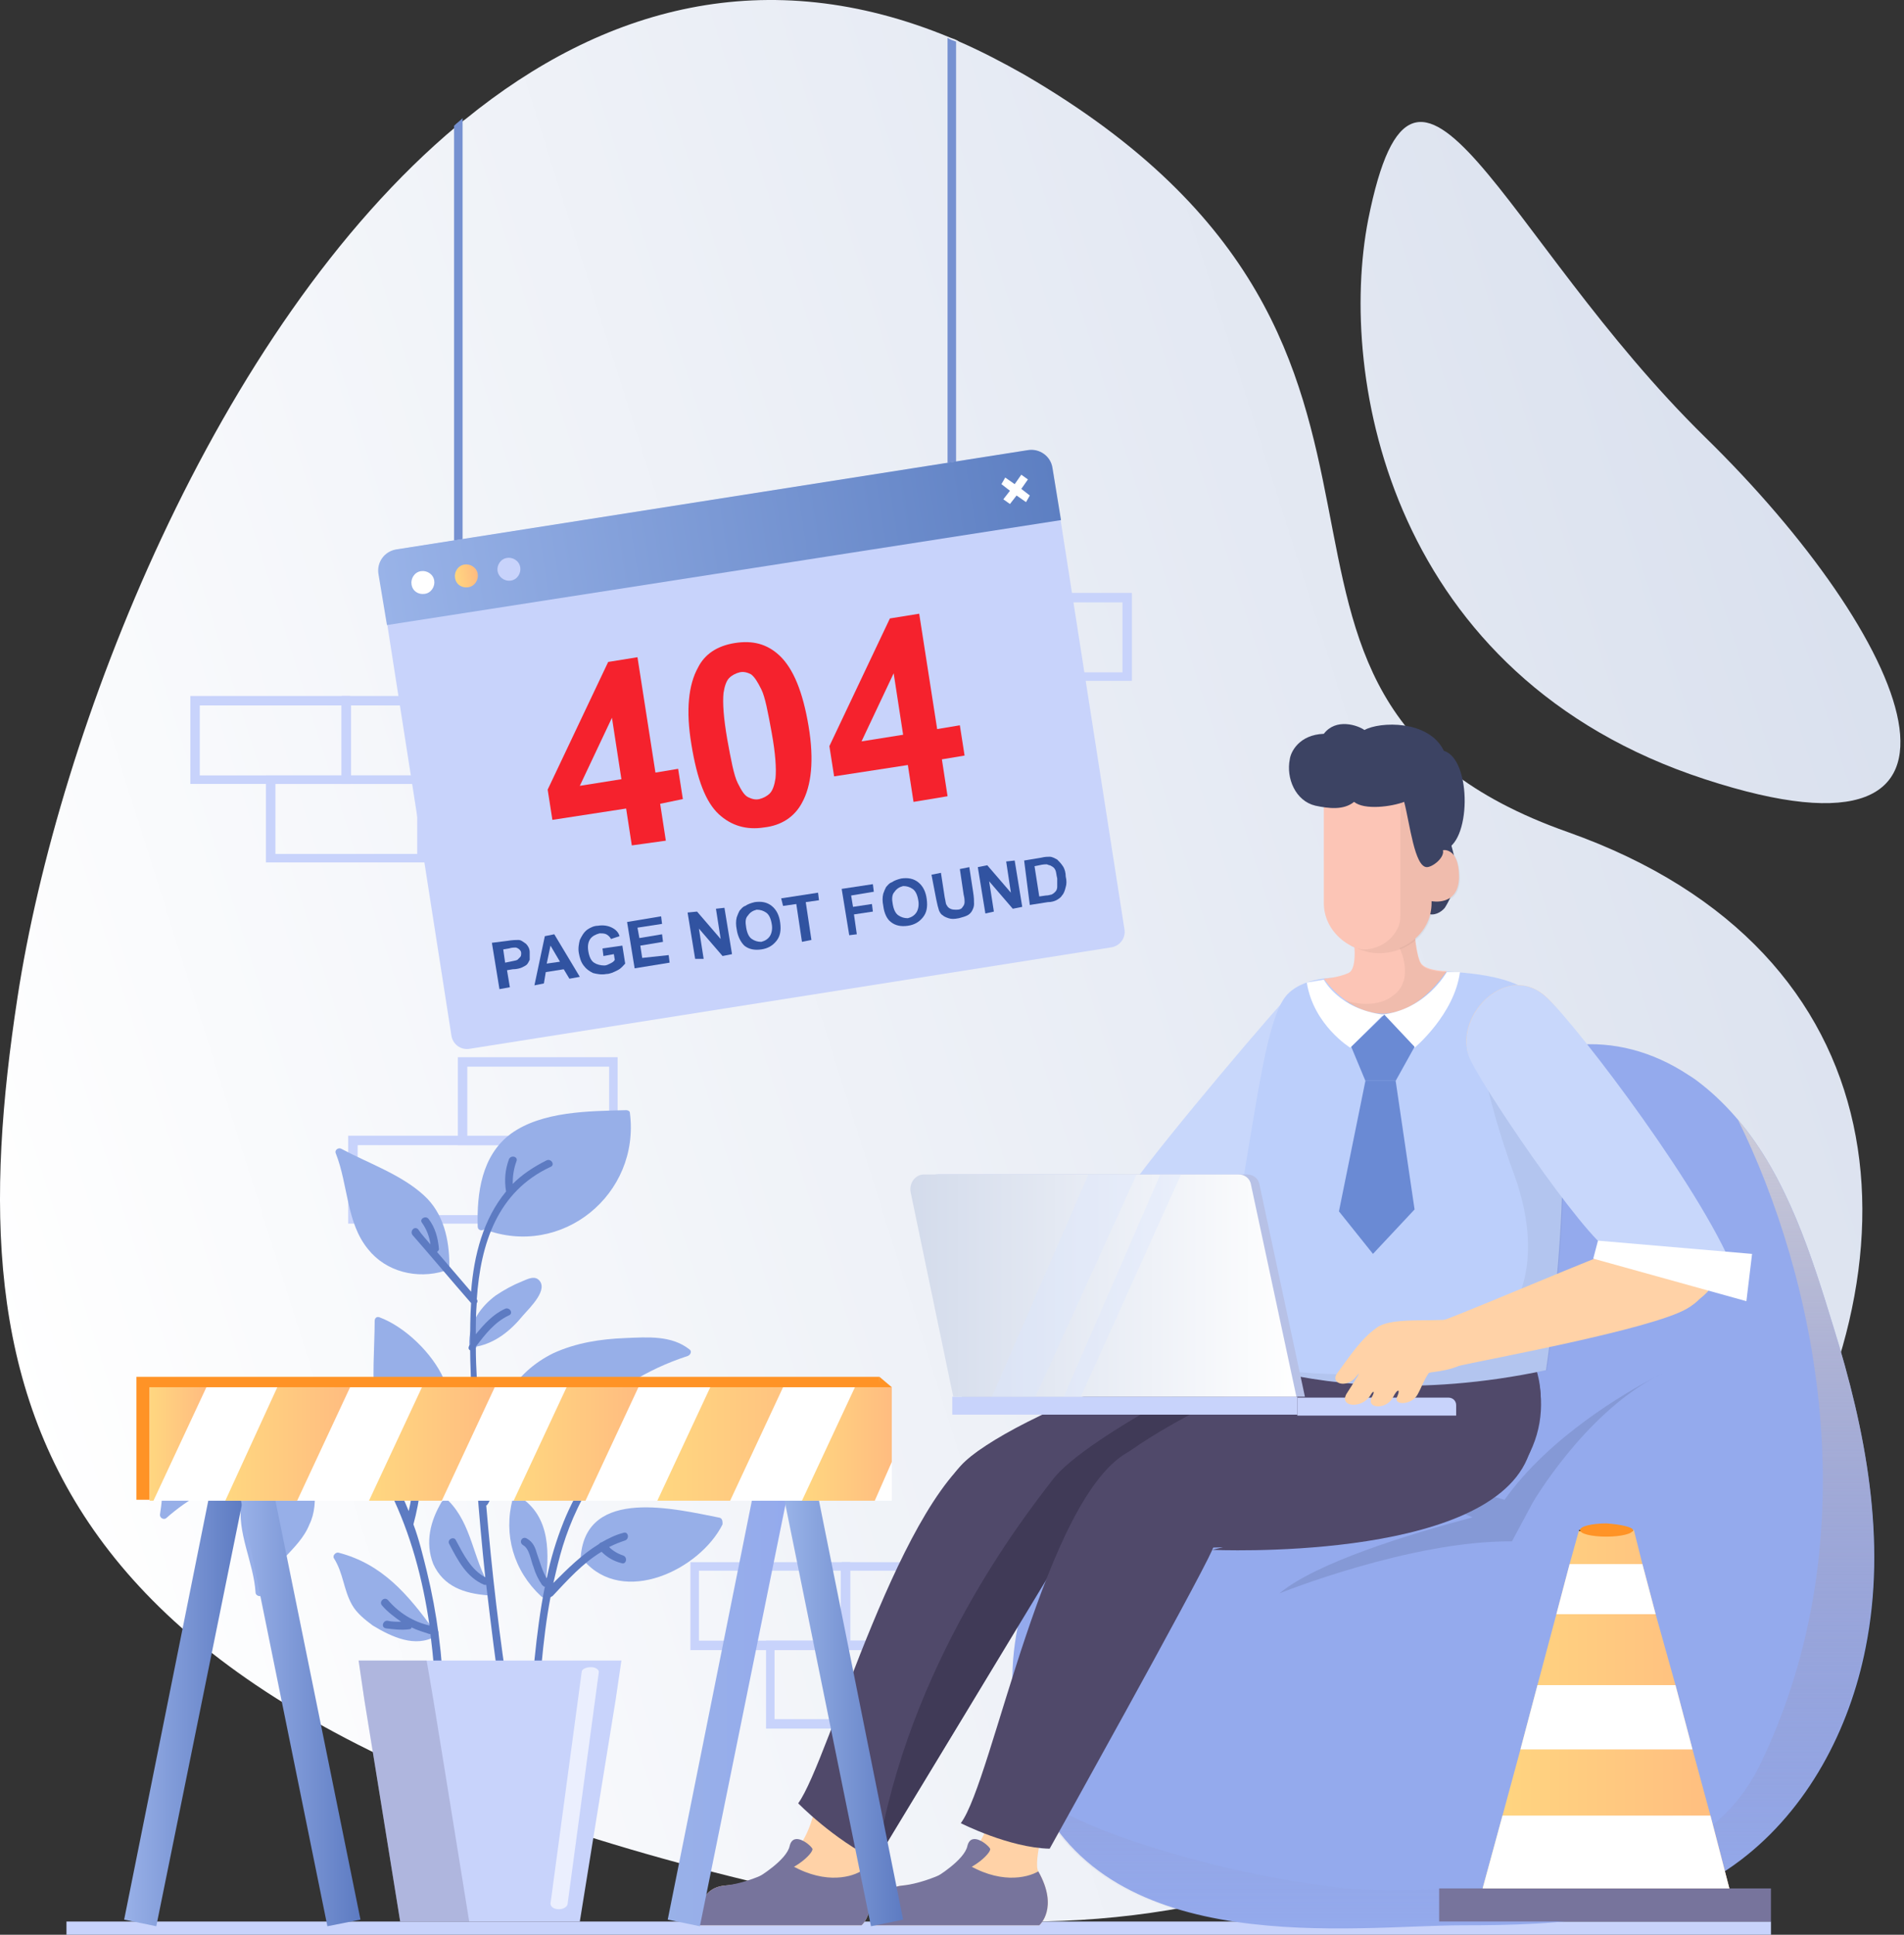<svg width="315" height="320" viewBox="0 0 315 320" fill="none" xmlns="http://www.w3.org/2000/svg">
<rect x="0" y="0" width="315" height="320" fill="#333333" stroke="none"/>
<path d="M292.992 317.811H10.998V320H292.992V317.811Z" fill="#C8D3FB"/>
<path d="M138.961 314.516C3.829 285.894 -7.432 232.404 2.891 164.995C9.616 120.889 35.579 54.261 75.618 20.791C76.087 20.479 76.556 20.009 77.026 19.697C99.704 1.241 126.762 -6.423 157.26 6.246C157.729 6.402 158.199 6.559 158.668 6.871C162.265 8.435 165.862 10.312 169.46 12.346C248.756 58.484 194.171 114.633 259.391 137.624C370.906 177.194 274.093 343.137 138.961 314.516Z" fill="url(#paint0_linear_180125_331598)"/>
<path d="M226.365 36.284C221.203 62.716 230.275 111.983 282.044 128.875C333.657 145.766 315.827 105.258 282.044 72.257C248.261 39.1 234.341 -3.598 226.365 36.284Z" fill="url(#paint1_linear_180125_331598)"/>
<path d="M252.484 237.419H226.052V222.873H252.484V237.419ZM227.616 235.854H251.076V224.281H227.616V235.854Z" fill="#C8D3FB"/>
<path d="M270.627 250.399H244.194V235.854H270.627V250.399ZM245.758 248.835H269.219V237.261H245.758V248.835Z" fill="#C8D3FB"/>
<path d="M187.264 112.61H160.832V98.064H187.264V112.61ZM162.239 111.202H185.7V99.629H162.239V111.202Z" fill="#C8D3FB"/>
<path d="M140.656 272.922H114.224V258.377H140.656V272.922ZM115.631 271.358H139.092V259.785H115.631V271.358Z" fill="#C8D3FB"/>
<path d="M165.68 272.922H139.248V258.377H165.68V272.922ZM140.656 271.358H164.116V259.785H140.656V271.358Z" fill="#C8D3FB"/>
<path d="M153.168 285.903H126.736V271.357H153.168V285.903ZM128.144 284.339H151.604V272.765H128.144V284.339Z" fill="#C8D3FB"/>
<path d="M102.181 189.405H75.749V174.859H102.181V189.405ZM77.313 187.997H100.773V176.423H77.313V187.997Z" fill="#C8D3FB"/>
<path d="M84.194 202.385H57.606V187.84H84.038V202.385H84.194ZM59.17 200.978H82.63V189.404H59.17V200.978Z" fill="#C8D3FB"/>
<path d="M58.075 129.659H31.487V115.113H57.919V129.659H58.075ZM33.051 128.251H56.511V116.677H33.051V128.251Z" fill="#C8D3FB"/>
<path d="M82.943 129.659H56.511V115.113H82.943V129.659ZM58.075 128.251H81.535V116.677H58.075V128.251Z" fill="#C8D3FB"/>
<path d="M70.431 142.641H43.999V128.252H70.431V142.641ZM45.563 141.233H69.023V129.66H45.563V141.233Z" fill="#C8D3FB"/>
<path d="M76.531 19.551V103.383H75.123V20.802C75.592 20.333 76.061 20.02 76.531 19.551Z" fill="#7691D1"/>
<path d="M158.173 6.881V97.126H156.765V6.256C157.235 6.569 157.704 6.725 158.173 6.881Z" fill="#7691D1"/>
<path d="M303.315 219.432C299.717 207.702 295.651 194.72 287.518 185.18C285.798 183.146 283.764 181.113 281.575 179.393C280.793 178.767 280.167 178.298 279.385 177.829C267.342 169.852 253.266 171.26 242.63 181.582C235.436 188.464 224.331 224.28 215.416 228.972C180.695 233.195 159.424 264.007 170.372 294.036C170.685 294.818 170.842 295.444 171.154 296.069C183.51 324.378 224.019 318.435 242.005 318.435C257.958 318.435 274.849 317.653 287.987 307.643C299.092 299.197 305.974 286.059 308.632 272.609C312.23 254.779 308.632 236.48 303.315 219.432Z" fill="#94AAED"/>
<path d="M303.315 219.432C299.718 207.702 295.651 194.72 287.518 185.18C300.187 210.83 309.727 253.371 291.272 291.69C283.452 307.799 266.091 312.648 229.336 312.648C211.819 312.648 177.411 303.42 170.998 296.226C183.354 324.535 223.862 318.591 241.848 318.591C257.802 318.591 274.693 317.809 287.831 307.799C298.935 299.354 305.817 286.216 308.476 272.765C312.23 254.779 308.632 236.48 303.315 219.432Z" fill="url(#paint2_linear_180125_331598)"/>
<path fill-rule="evenodd" clip-rule="evenodd" d="M253.579 248.523C253.579 248.523 261.819 234.316 273.695 227.838C274.819 227.247 275.475 226.939 275.475 226.939C274.873 227.218 274.279 227.519 273.695 227.838C269.036 230.285 256.335 237.596 248.916 248.056C243.275 246.422 223.294 241.344 209.317 246.801C209.317 246.801 232.16 245.653 243.61 250.964C233.271 253.699 217.777 258.426 211.663 263.538C211.663 263.538 233.403 254.78 250.138 254.936L253.579 248.523L253.576 248.524L253.579 248.523Z" fill="black" fill-opacity="0.1"/>
<path d="M143.94 299.51H134.713C133.149 306.548 128.144 311.24 119.854 311.866C115.006 312.335 115.319 318.435 115.319 318.435H142.533C142.533 318.435 145.817 315.619 142.376 309.52C141.438 307.956 143.94 299.51 143.94 299.51Z" fill="#FFD2A7"/>
<path d="M119.854 311.865C115.006 312.334 115.319 318.434 115.319 318.434H142.533C142.533 318.434 145.817 315.619 142.376 309.519C140.5 310.614 135.807 311.709 130.021 307.955C127.674 309.676 123.295 311.552 119.854 311.865Z" fill="#77749C"/>
<path d="M125.485 310.459C125.485 310.459 130.177 307.644 130.646 305.298C131.272 302.795 134.087 305.141 134.4 305.767C134.713 306.392 130.959 310.302 125.485 310.459Z" fill="#77749C"/>
<path d="M173.344 299.51H164.116C162.552 306.548 157.547 311.24 149.258 311.866C144.41 312.335 144.722 318.435 144.722 318.435H171.936C171.936 318.435 175.221 315.619 171.78 309.52C170.842 307.956 173.344 299.51 173.344 299.51Z" fill="#FFD2A7"/>
<path d="M149.258 311.865C144.41 312.334 144.722 318.434 144.722 318.434H171.936C171.936 318.434 175.221 315.619 171.78 309.519C169.903 310.614 165.211 311.709 159.424 307.955C157.078 309.676 152.542 311.552 149.258 311.865Z" fill="#77749C"/>
<path d="M154.889 310.459C154.889 310.459 159.581 307.644 160.05 305.298C160.675 302.795 163.491 305.141 163.804 305.767C164.116 306.392 160.363 310.302 154.889 310.459Z" fill="#77749C"/>
<path d="M222.298 179.706C219.639 186.275 199.932 207.076 196.179 211.143C191.8 215.991 181.321 211.768 183.197 206.138C184.761 201.133 205.719 173.606 208.847 171.104C214.322 166.411 225.739 171.416 222.298 179.706Z" fill="#FFD2A7"/>
<path d="M224.488 223.811C236.531 228.816 227.303 248.366 211.819 253.528C196.335 258.532 178.818 255.404 165.368 256.343C161.458 256.656 151.761 250.243 158.955 242.423C166.15 234.446 208.222 217.086 224.488 223.811Z" fill="#50496A"/>
<path d="M163.334 239.138C149.102 246.176 137.215 291.22 132.054 298.258C132.054 298.258 137.841 304.202 144.879 307.643C144.879 307.643 174.282 259.94 176.628 254.153C181.946 242.266 168.026 236.949 163.334 239.138Z" fill="#50496A"/>
<path d="M207.596 223.811C207.596 223.811 179.6 237.418 174.126 244.769C169.434 250.868 150.196 275.267 145.035 307.642L179.6 250.555L197.586 255.873L221.673 232.413L207.596 223.811Z" fill="#403A57"/>
<path d="M252.953 223.812C257.645 233.196 254.517 246.334 239.033 251.495C223.549 256.5 206.189 255.405 191.643 256.343C187.733 256.656 176.629 250.4 183.823 242.58C191.018 234.76 245.133 208.015 252.953 223.812Z" fill="#50496A"/>
<path d="M203.53 203.165C209.942 195.971 224.331 178.297 225.739 174.7C229.336 166.098 219.17 159.841 213.54 164.377C212.132 165.472 192.582 188.463 186.951 196.44C190.079 203.947 202.122 202.852 203.53 203.165Z" fill="#C8D7FB"/>
<path d="M238.251 226.939C238.251 226.939 251.858 231.318 244.664 239.451C237.469 247.584 200.558 256.342 200.558 256.342C200.558 256.342 245.289 258.375 252.64 241.328C259.053 226.626 249.825 219.9 249.825 219.9L238.251 226.939Z" fill="#50496A"/>
<path d="M200.089 223.342C200.089 223.342 203.217 224.906 208.848 226.314C218.232 228.816 234.498 231.162 255.768 226.627C255.768 226.627 261.868 187.213 255.925 169.227C255.456 167.976 254.986 166.881 254.517 165.786C251.858 160.781 239.815 160.781 237.938 160.625C236.062 160.468 222.142 161.72 222.142 161.72C222.142 161.72 216.198 161.25 213.07 164.379C209.942 167.507 208.378 179.08 205.719 194.877C203.217 210.83 200.089 223.342 200.089 223.342Z" fill="#BCCFFB"/>
<path d="M223.862 154.681C223.862 154.681 224.801 160.155 223.08 160.937C221.36 161.719 219.014 161.876 219.014 161.876C219.014 161.876 228.554 175.639 239.346 160.624C239.346 160.624 236.062 160.624 235.123 159.373C234.185 158.122 233.559 151.553 234.028 147.33L223.862 154.681Z" fill="#FCC5B6"/>
<path d="M235.123 159.529C234.185 158.278 233.559 151.709 234.028 147.486L228.241 151.709C229.336 152.804 231.057 155.619 231.057 155.776C232.621 158.591 233.403 162.657 230.431 164.691C228.242 166.411 225.113 166.255 222.455 165.473C226.208 168.288 232.464 170.321 239.346 160.781C239.346 160.781 236.062 160.781 235.123 159.529Z" fill="black" fill-opacity="0.05"/>
<path d="M255.925 165.003C261.086 169.852 281.575 200.82 283.921 205.512C286.893 211.299 280.011 218.337 274.693 215.521C270.157 213.175 244.195 178.141 242.943 174.388C240.754 167.662 249.512 158.904 255.925 165.003Z" fill="#FFD2A7"/>
<path d="M187.108 239.921C172.875 246.802 164.273 294.505 158.955 301.543C158.955 301.543 166.932 305.61 173.657 305.766C173.657 305.766 198.056 261.973 200.558 256.343C205.719 244.3 191.8 237.575 187.108 239.921Z" fill="#50496A"/>
<path d="M239.972 139.197C239.815 138.728 236.687 136.069 236.374 136.225C236.374 136.225 236.531 147.33 236.062 148.268C235.749 149.05 235.123 150.614 236.218 151.084C237.156 151.553 238.408 150.927 239.033 150.145C242.318 144.984 240.128 140.448 239.972 139.197Z" fill="#3C4363"/>
<path d="M219.014 132.629V149.364C219.014 153.9 223.08 157.497 227.929 157.497C232.934 157.497 236.844 153.9 236.844 149.364V149.051C236.844 149.051 241.379 149.99 241.379 144.985C241.379 139.98 238.564 140.605 238.564 140.605V132.629H219.014Z" fill="#FCC5B6"/>
<path d="M238.564 140.606V130.439H231.682C231.682 130.439 231.682 134.037 231.682 134.193V151.554C231.682 154.525 228.711 157.028 225.739 157.028C224.801 157.028 223.862 156.715 223.237 156.246C224.644 157.028 226.365 157.654 228.085 157.654C233.09 157.654 237 154.056 237 149.521V149.208C237 149.208 241.536 150.146 241.536 145.141C241.379 139.824 238.564 140.606 238.564 140.606Z" fill="black" fill-opacity="0.05"/>
<path d="M238.877 124.183C236.374 119.021 228.241 119.334 225.739 120.742C224.644 119.96 221.047 118.708 219.014 121.367C214.947 121.524 213.54 124.339 213.383 125.59C212.758 128.718 214.322 132.472 217.606 133.254C219.796 133.723 222.298 134.036 224.019 132.628C225.739 134.036 230.275 133.41 232.308 132.628C233.246 136.226 234.028 143.42 236.062 143.42C237 143.42 239.033 141.856 238.72 140.605C243.412 139.823 243.569 125.59 238.877 124.183Z" fill="#3C4363"/>
<path d="M209.004 226.314C218.388 228.816 234.654 231.162 255.925 226.626C255.925 226.626 262.024 187.213 256.081 169.227L244.038 169.539C244.038 169.539 245.446 180.644 250.607 194.564C255.299 207.545 256.707 232.57 209.004 226.314Z" fill="black" fill-opacity="0.05"/>
<path d="M214.634 231.006H157.547V233.978H214.634V231.006Z" fill="#C8D3FB"/>
<path d="M214.634 234.134H240.91V232.413C240.91 231.631 240.284 231.162 239.659 231.162H214.634V234.134Z" fill="#C8D3FB"/>
<path d="M159.111 231.007H215.886L208.378 195.972C208.222 194.878 207.283 194.252 206.345 194.252H155.201C153.168 194.252 151.604 196.285 152.073 198.318L159.111 231.007Z" fill="#B7C1E6"/>
<path d="M157.704 231.007H214.478L206.971 195.972C206.814 194.878 205.876 194.252 204.937 194.252H152.855C151.448 194.252 150.353 195.66 150.666 197.224L157.704 231.007Z" fill="url(#paint3_linear_180125_331598)"/>
<path opacity="0.34" d="M180.069 194.252L164.116 231.007H171.311L188.046 194.252H180.069Z" fill="#DAE7FF"/>
<path opacity="0.34" d="M191.956 194.252L176.003 231.007H178.818L195.397 194.252H191.956Z" fill="#DAE7FF"/>
<path d="M279.072 216.459C273.129 219.9 245.602 224.905 240.91 226C235.28 227.408 233.403 220.369 238.877 218.336C244.195 216.459 274.067 203.478 277.508 203.165C283.608 202.696 286.423 212.236 279.072 216.459Z" fill="#FFD2A7"/>
<path d="M222.767 230.536C224.175 228.346 225.583 226.157 224.331 227.721C222.767 229.754 219.796 228.816 221.36 226.939C223.237 224.436 225.113 221.465 227.772 219.588C230.587 217.555 238.564 218.962 241.692 217.868C242.943 217.398 244.507 223.498 243.725 224.28C241.223 226.939 236.844 226.782 236.374 227.095C235.436 228.503 235.28 229.285 234.498 230.693C233.559 232.413 230.275 232.569 231.213 230.849C231.682 229.754 231.213 229.598 230.431 231.162C229.336 233.195 225.895 233.039 226.99 231.005C227.459 230.223 227.303 229.754 226.677 230.849C225.27 233.039 221.516 232.726 222.767 230.536Z" fill="#FFD2A7"/>
<path d="M239.346 160.781C239.346 160.781 235.905 167.037 228.554 167.819L234.028 173.293C234.028 173.293 240.597 167.819 241.536 160.781H239.346Z" fill="white"/>
<path d="M219.014 162.033C219.014 162.033 221.516 166.882 228.867 167.82L223.393 173.294C223.393 173.294 217.293 169.541 216.198 162.502L219.014 162.033Z" fill="white"/>
<path d="M229.023 167.82L234.028 173.138L230.9 178.769H225.895L223.549 173.138L229.023 167.82Z" fill="#6A8AD4"/>
<path d="M230.9 178.768L234.028 200.038L227.146 207.389L221.516 200.351L225.895 178.768H230.9Z" fill="#6A8AD4"/>
<path d="M255.925 165.003C261.086 169.852 282.67 198.161 287.362 211.455C276.414 206.919 271.878 209.734 266.56 207.076C262.024 204.73 244.195 178.297 242.943 174.544C240.754 167.662 249.512 158.904 255.925 165.003Z" fill="#C8D7FB"/>
<path d="M264.371 205.199L263.589 208.171L288.926 215.209L289.864 207.389L264.371 205.199Z" fill="white"/>
<path d="M174.126 77.42L186.013 153.588C186.325 155.153 185.231 156.56 183.667 156.717L77.782 173.452C76.218 173.764 74.81 172.67 74.654 171.106L62.767 94.938C62.454 93.061 63.706 91.184 65.739 90.871L170.216 74.449C172.093 74.292 173.97 75.543 174.126 77.42Z" fill="#C8D3FB"/>
<path d="M104.527 139.825L103.588 133.726L91.389 135.602L90.607 130.598L100.617 109.483L105.465 108.701L108.437 127.782L112.191 127.157L112.973 132.162L109.219 132.944L110.157 139.043L104.527 139.825ZM102.806 128.877L101.242 118.711L95.925 129.972L102.806 128.877Z" fill="#F5222D"/>
<path d="M121.575 106.354C124.546 105.885 126.892 106.511 128.926 108.388C131.272 110.577 132.836 114.487 133.774 120.118C134.713 125.748 134.243 129.971 132.679 132.786C131.428 135.132 129.238 136.54 126.423 136.853C123.452 137.322 120.949 136.54 118.916 134.663C116.726 132.63 115.319 128.876 114.38 123.089C113.442 117.459 113.911 113.236 115.475 110.421C116.57 108.231 118.603 106.824 121.575 106.354ZM122.357 111.203C121.731 111.359 121.105 111.672 120.636 112.141C120.167 112.61 119.854 113.549 119.698 114.644C119.541 116.208 119.698 118.71 120.323 122.307C120.949 125.748 121.418 128.251 122.044 129.502C122.67 130.753 123.139 131.535 123.764 131.848C124.39 132.161 125.016 132.317 125.641 132.161C126.267 132.004 126.892 131.692 127.362 131.222C127.831 130.753 128.144 129.815 128.3 128.72C128.456 127.156 128.3 124.654 127.674 121.213C127.049 117.772 126.58 115.269 125.954 114.018C125.328 112.767 124.859 111.985 124.234 111.516C123.608 111.203 122.982 111.046 122.357 111.203Z" fill="#F5222D"/>
<path d="M151.135 132.63L150.196 126.53L137.997 128.407L137.215 123.402L147.225 102.288L152.073 101.506L155.045 120.587L158.799 119.961L159.581 124.966L155.827 125.592L156.765 131.692L151.135 132.63ZM149.414 121.525L147.85 111.359L142.533 122.62L149.414 121.525Z" fill="#F5222D"/>
<path d="M82.63 163.598L81.379 155.934L83.882 155.621C84.82 155.465 85.446 155.465 85.758 155.465C86.228 155.465 86.54 155.778 87.01 156.09C87.323 156.403 87.635 156.872 87.635 157.498C87.635 157.967 87.635 158.436 87.635 158.749C87.479 159.062 87.323 159.375 87.166 159.531C87.01 159.688 86.697 159.844 86.384 160.001C86.071 160.157 85.446 160.313 84.82 160.313L83.882 160.47L84.351 163.285L82.63 163.598ZM83.256 157.029L83.569 159.219L84.351 159.062C84.976 158.906 85.289 158.906 85.602 158.749C85.758 158.593 85.915 158.436 86.071 158.28C86.228 158.124 86.228 157.811 86.228 157.654C86.228 157.342 86.071 157.185 85.915 157.029C85.758 156.872 85.446 156.716 85.289 156.716C85.133 156.716 84.664 156.716 84.194 156.872L83.256 157.029Z" fill="#3153A1"/>
<path d="M95.925 161.564L94.204 161.876L93.266 160.312L90.294 160.781L89.981 162.658L88.417 162.971L90.138 154.838L91.702 154.525L95.925 161.564ZM92.64 159.061L91.076 156.402L90.451 159.374L92.64 159.061Z" fill="#3153A1"/>
<path d="M99.835 158.123L99.678 156.872L102.963 156.402L103.432 159.374C103.119 159.687 102.806 160.156 102.181 160.469C101.555 160.782 100.929 161.095 100.304 161.095C99.522 161.251 98.74 161.095 98.114 160.938C97.489 160.625 97.019 160.313 96.55 159.687C96.081 159.061 95.925 158.436 95.768 157.654C95.612 156.872 95.768 156.09 95.925 155.464C96.237 154.838 96.55 154.213 97.176 153.744C97.645 153.431 98.271 153.118 98.896 153.118C99.835 152.962 100.617 153.118 101.242 153.431C101.868 153.744 102.337 154.213 102.493 154.838L101.086 155.308C100.929 154.995 100.617 154.682 100.304 154.526C99.991 154.369 99.522 154.369 99.209 154.369C98.583 154.526 97.958 154.838 97.645 155.308C97.332 155.777 97.176 156.402 97.332 157.341C97.489 158.279 97.801 158.905 98.271 159.218C98.74 159.531 99.365 159.687 99.991 159.687C100.304 159.687 100.617 159.531 100.929 159.374C101.242 159.218 101.555 159.061 101.711 158.748L101.555 157.81L99.835 158.123Z" fill="#3153A1"/>
<path d="M104.996 160.157L103.745 152.493L109.375 151.555L109.532 152.806L105.465 153.432L105.778 155.152L109.532 154.526L109.688 155.778L105.934 156.403L106.247 158.436L110.626 157.967L110.783 159.218L104.996 160.157Z" fill="#3153A1"/>
<path d="M115.006 158.592L113.755 150.928L115.319 150.772L119.229 155.308L118.447 150.303L119.854 150.146L121.105 157.81L119.541 158.123L115.631 153.587L116.413 158.592H115.006Z" fill="#3153A1"/>
<path d="M121.887 153.744C121.731 152.962 121.731 152.337 121.887 151.711C122.044 151.242 122.2 150.929 122.357 150.616C122.669 150.304 122.826 149.991 123.295 149.834C123.764 149.522 124.233 149.365 124.859 149.209C125.954 149.052 126.892 149.209 127.674 149.834C128.456 150.46 128.926 151.398 129.082 152.65C129.238 153.901 129.082 154.839 128.456 155.621C127.831 156.403 127.049 156.872 125.954 157.029C124.859 157.185 123.921 157.029 123.139 156.403C122.513 155.778 122.044 154.839 121.887 153.744ZM123.451 153.432C123.608 154.37 123.921 154.996 124.39 155.308C124.859 155.621 125.328 155.778 125.954 155.778C126.58 155.621 127.049 155.308 127.362 154.839C127.674 154.37 127.831 153.588 127.674 152.806C127.518 151.868 127.205 151.242 126.736 150.929C126.267 150.616 125.798 150.46 125.172 150.46C124.546 150.616 124.077 150.929 123.764 151.398C123.295 151.868 123.295 152.493 123.451 153.432Z" fill="#3153A1"/>
<path d="M132.679 155.777L131.741 149.521L129.551 149.834L129.238 148.583L135.338 147.645L135.495 148.896L133.305 149.209L134.243 155.465L132.679 155.777Z" fill="#3153A1"/>
<path d="M140.499 154.682L139.248 147.018L144.409 146.236L144.566 147.488L140.812 148.113L141.125 149.99L144.253 149.521L144.409 150.772L141.281 151.241L141.751 154.526L140.499 154.682Z" fill="#3153A1"/>
<path d="M146.13 149.834C145.973 149.052 145.973 148.427 146.13 147.801C146.286 147.332 146.443 147.019 146.599 146.706C146.912 146.393 147.068 146.081 147.538 145.924C148.007 145.611 148.476 145.455 149.102 145.299C150.196 145.142 151.135 145.299 151.917 145.924C152.699 146.55 153.168 147.488 153.324 148.739C153.481 149.991 153.324 150.929 152.699 151.711C152.073 152.493 151.291 152.962 150.196 153.119C149.102 153.275 148.163 153.119 147.381 152.493C146.755 152.024 146.286 151.086 146.13 149.834ZM147.694 149.521C147.85 150.46 148.163 151.086 148.632 151.398C149.102 151.711 149.571 151.868 150.196 151.868C150.822 151.711 151.291 151.398 151.604 150.929C151.917 150.46 152.073 149.678 151.917 148.896C151.76 147.957 151.448 147.332 150.978 147.019C150.509 146.706 150.04 146.55 149.414 146.55C148.789 146.706 148.32 147.019 148.007 147.488C147.538 147.957 147.537 148.739 147.694 149.521Z" fill="#3153A1"/>
<path d="M154.106 144.673L155.67 144.36L156.296 148.427C156.452 149.052 156.452 149.522 156.609 149.678C156.765 149.991 156.922 150.147 157.234 150.304C157.547 150.46 157.86 150.46 158.329 150.46C158.799 150.46 159.111 150.304 159.268 149.991C159.424 149.834 159.581 149.522 159.581 149.209C159.581 148.896 159.581 148.583 159.424 147.958L158.799 143.735L160.363 143.422L160.988 147.488C161.145 148.427 161.145 149.052 161.145 149.522C161.145 149.991 160.988 150.304 160.832 150.616C160.675 150.929 160.363 151.242 160.05 151.398C159.737 151.555 159.268 151.711 158.642 151.868C157.86 152.024 157.391 152.024 156.922 151.868C156.452 151.711 156.14 151.555 155.983 151.398C155.67 151.242 155.514 150.929 155.358 150.616C155.201 150.147 155.045 149.522 154.888 148.74L154.106 144.673Z" fill="#3153A1"/>
<path d="M163.021 151.085L161.77 143.421L163.334 143.108L167.244 147.644L166.462 142.483L167.87 142.326L169.121 149.99L167.557 150.303L163.647 145.767L164.429 150.772L163.021 151.085Z" fill="#3153A1"/>
<path d="M169.434 142.327L172.249 141.858C172.875 141.701 173.344 141.701 173.657 141.701C174.126 141.701 174.595 142.014 174.908 142.17C175.221 142.483 175.534 142.796 175.846 143.265C176.159 143.734 176.316 144.36 176.316 144.986C176.472 145.611 176.472 146.237 176.316 146.706C176.159 147.332 176.003 147.801 175.69 148.114C175.534 148.426 175.064 148.739 174.752 148.896C174.439 149.052 173.97 149.209 173.344 149.209L170.372 149.678L169.434 142.327ZM171.154 143.265L171.936 148.27L173.031 148.114C173.5 148.114 173.813 147.957 173.97 147.957C174.282 147.801 174.439 147.644 174.595 147.488C174.752 147.332 174.908 147.019 174.908 146.706C174.908 146.393 174.908 145.924 174.908 145.298C174.752 144.673 174.752 144.204 174.595 143.891C174.439 143.578 174.282 143.422 173.97 143.265C173.813 143.109 173.5 143.109 173.188 142.952C173.031 142.952 172.562 142.952 171.936 143.109L171.154 143.265Z" fill="#3153A1"/>
<path d="M175.534 86.022L64.019 103.383L62.611 94.937C62.298 93.06 63.549 91.183 65.582 90.87L170.06 74.448C171.936 74.135 173.813 75.386 174.126 77.42L175.534 86.022Z" fill="url(#paint4_linear_180125_331598)"/>
<path d="M82.318 94.467C82.161 93.529 82.787 92.434 83.882 92.278C84.82 92.121 85.915 92.747 86.071 93.842C86.228 94.78 85.602 95.875 84.507 96.031C83.412 96.188 82.474 95.406 82.318 94.467Z" fill="#C8D3FB"/>
<path d="M75.279 95.563C75.123 94.625 75.749 93.53 76.844 93.373C77.782 93.217 78.877 93.843 79.033 94.937C79.19 95.876 78.564 96.971 77.469 97.127C76.374 97.284 75.436 96.658 75.279 95.563Z" fill="url(#paint5_linear_180125_331598)"/>
<path d="M68.085 96.657C67.928 95.718 68.554 94.624 69.649 94.467C70.587 94.311 71.682 94.936 71.839 96.031C71.995 96.97 71.369 98.064 70.275 98.221C69.18 98.377 68.241 97.752 68.085 96.657Z" fill="white"/>
<path d="M165.68 80.078L166.306 78.983L167.87 80.078L168.965 78.514L170.06 79.296L168.965 80.86L170.372 81.954L169.747 83.049L168.183 81.954L167.088 83.362L165.993 82.58L167.088 81.172L165.68 80.078Z" fill="white"/>
<path d="M104.214 184.086C104.214 183.774 103.901 183.617 103.588 183.617C97.489 183.774 89.669 183.774 84.507 187.527C79.659 191.125 78.877 197.381 79.033 202.855C79.033 203.48 79.659 203.637 80.128 203.324C92.953 208.172 105.934 197.537 104.214 184.086Z" fill="#97AFE8"/>
<path d="M74.341 209.267C74.341 205.044 73.403 200.665 70.118 197.693C66.365 194.252 60.891 192.375 56.511 190.029C56.042 189.716 55.26 190.186 55.573 190.811C57.606 195.973 57.293 202.229 60.891 206.608C63.862 210.362 69.023 211.613 73.559 210.205C73.716 210.205 73.872 210.049 74.028 209.736C74.185 209.736 74.341 209.58 74.341 209.267Z" fill="#97AFE8"/>
<path d="M114.067 223.187C111.096 220.841 107.186 221.154 103.432 221.31C99.366 221.467 95.299 222.092 91.546 223.813C85.133 226.941 80.597 233.666 82.943 240.86C82.943 241.173 82.943 241.486 83.412 241.642C89.512 243.519 92.484 239.453 96.237 235.386C100.93 230.225 107.029 226.471 113.755 224.282C114.224 224.125 114.537 223.5 114.067 223.187Z" fill="#97AFE8"/>
<path d="M128.769 238.515C128.613 238.515 128.613 238.515 128.457 238.358C125.798 237.264 123.452 235.074 121.106 233.041C118.447 230.851 115.788 228.661 112.816 228.036C112.816 228.036 112.816 228.036 112.66 228.036C111.252 227.723 109.688 227.879 108.124 228.349C101.555 230.538 97.489 237.42 96.863 243.989C96.863 244.145 96.863 244.302 97.02 244.302C97.02 244.302 97.02 244.302 97.02 244.458C96.863 244.771 97.176 245.24 97.645 245.396C103.276 246.022 108.75 245.396 114.38 244.302C119.229 243.207 124.859 242.425 129.082 239.61C129.395 239.297 129.395 238.671 128.769 238.515Z" fill="#97AFE8"/>
<path d="M119.072 251.026C111.878 249.618 97.019 245.865 96.081 257.439C96.081 257.751 96.237 258.064 96.55 258.064C103.119 265.728 115.788 259.628 119.541 252.121C119.541 251.652 119.541 251.182 119.072 251.026Z" fill="#97AFE8"/>
<path d="M73.403 228.035C71.526 223.812 66.99 219.433 62.767 217.869C62.298 217.712 61.985 218.025 61.985 218.494C61.985 226.784 59.952 239.922 69.023 244.457H69.18C69.493 244.77 69.962 244.926 70.275 244.457C73.09 239.609 76.062 233.665 73.403 228.035Z" fill="#97AFE8"/>
<path d="M49.942 233.354C45.563 229.757 38.525 228.975 33.364 231.634C26.169 235.231 27.577 243.833 26.482 250.402C26.326 251.028 27.108 251.497 27.577 251.028C34.615 244.772 44.468 242.426 49.786 234.293C50.099 234.136 50.255 233.667 49.942 233.354Z" fill="#97AFE8"/>
<path d="M49.942 239.923C49.786 239.61 49.473 239.61 49.16 239.61C49.004 239.453 48.691 239.297 48.378 239.453C44.781 241.33 40.715 244.146 39.933 248.368C39.151 253.53 41.966 258.378 42.279 263.383C42.279 264.009 43.373 264.321 43.53 263.539C44.468 258.691 49.473 256.501 51.194 252.122C52.914 248.681 51.976 243.051 49.942 239.923Z" fill="#97AFE8"/>
<path d="M71.682 269.482C67.459 263.695 63.236 258.69 56.042 256.814C55.573 256.657 54.947 257.283 55.26 257.752C56.824 260.254 56.824 262.913 58.232 265.416C59.014 266.823 60.421 267.918 61.672 268.857C64.8 270.733 68.711 272.61 72.151 270.577C72.933 270.264 72.464 269.169 71.682 269.482Z" fill="#97AFE8"/>
<path d="M81.066 262.601V262.444C78.251 257.908 78.095 252.122 74.185 248.212C73.872 247.899 73.403 248.055 73.09 248.368C71.213 251.496 70.275 255.093 71.682 258.69C73.403 262.444 76.844 263.539 80.597 263.852C81.379 263.695 81.536 262.913 81.066 262.601Z" fill="#97AFE8"/>
<path d="M89.043 211.613C88.261 210.988 87.166 211.613 86.384 211.926C84.82 212.552 83.412 213.334 82.005 214.272C79.502 216.149 77.782 218.652 77.626 221.78C77.626 221.78 77.626 221.936 77.626 222.092C77.626 222.249 77.626 222.249 77.626 222.405C77.626 223.187 78.72 223.187 78.877 222.718C82.005 222.092 84.507 220.059 86.541 217.557C87.635 216.305 90.92 213.177 89.043 211.613Z" fill="#97AFE8"/>
<path d="M90.451 263.07C90.294 262.914 90.294 262.914 90.138 262.757C90.92 257.127 91.233 250.714 85.758 247.43C85.446 247.273 84.977 247.43 84.82 247.899C83.256 253.842 84.977 259.786 89.512 264.008C90.138 264.634 91.076 263.696 90.451 263.07Z" fill="#97AFE8"/>
<path d="M128.3 237.733C125.954 236.638 123.608 234.761 121.262 233.041C118.603 231.007 115.944 228.818 112.973 228.036C112.973 228.036 112.973 228.036 112.816 228.036C111.409 227.723 109.845 227.879 108.281 228.349C101.712 230.538 97.645 237.42 97.019 243.989C97.019 244.145 97.019 244.302 97.176 244.302C97.176 244.302 97.176 244.302 97.176 244.458C97.332 244.458 97.645 244.302 97.802 244.145C97.958 244.145 98.114 244.145 98.114 243.989C100.304 241.643 102.494 239.61 104.84 237.42C105.934 236.325 107.029 235.074 108.124 234.135C110.783 232.259 112.973 232.571 115.788 233.353C119.072 234.292 122.044 236.012 125.016 237.576C126.11 238.202 127.205 239.297 128.456 238.671C128.613 238.515 128.769 238.358 128.769 238.046C128.613 238.046 128.456 237.889 128.3 237.733Z" fill="#97AFE8"/>
<path d="M70.588 259.785C69.962 257.283 69.336 254.624 68.398 252.122C69.493 248.055 69.962 243.989 69.805 239.922C69.962 239.922 70.275 239.766 70.275 239.453C71.057 237.107 71.37 234.604 71.213 232.102C71.213 231.32 69.805 231.32 69.962 232.102C70.118 233.822 69.962 235.543 69.493 237.263C69.18 235.386 68.867 233.353 68.241 231.476C67.929 230.694 66.677 231.007 66.99 231.789C68.867 237.733 69.023 243.832 67.616 249.932C66.365 246.804 64.801 243.832 62.767 241.173C57.919 234.917 49.16 231.164 42.279 234.135C42.279 233.822 42.122 233.666 41.809 233.666C39.151 233.04 36.335 233.353 33.989 234.917C33.207 235.386 33.989 236.481 34.615 236.012C36.492 234.917 38.681 234.448 40.871 234.917C39.307 235.856 37.743 237.107 36.492 238.827C36.023 239.453 37.117 240.235 37.587 239.453C40.871 234.761 46.971 233.353 52.288 235.074C53.852 235.543 55.26 236.325 56.511 237.263C50.881 237.107 46.814 240.861 42.904 244.614C42.279 245.24 43.217 246.178 43.843 245.553C44.625 244.771 45.407 244.145 46.189 243.363C46.032 244.614 45.876 246.022 46.032 247.273C46.189 248.055 47.44 248.055 47.283 247.273C47.127 245.553 47.283 243.832 47.596 242.268C47.596 242.112 47.596 242.112 47.596 241.955C50.255 239.766 53.227 238.358 56.98 238.515C57.293 238.515 57.45 238.358 57.606 238.045C60.578 240.391 62.924 243.519 64.644 246.96C67.929 253.686 69.962 261.193 71.057 268.857C68.398 268.231 66.052 266.823 64.175 264.634C63.549 264.008 62.611 264.947 63.236 265.572C64.175 266.667 65.27 267.449 66.365 268.231C65.583 268.231 64.801 268.231 64.175 268.075C63.393 267.918 62.924 269.169 63.862 269.326C65.113 269.482 66.365 269.639 67.616 269.482C67.929 269.482 68.085 269.326 68.085 269.169C69.023 269.639 70.118 269.951 71.057 270.264H71.213C71.682 274.018 71.995 277.615 72.151 281.212C72.151 281.995 73.559 281.995 73.403 281.212C73.246 274.018 72.308 266.823 70.588 259.785Z" fill="#5D7BC2"/>
<path d="M92.171 232.884C90.92 233.666 89.825 234.604 88.887 235.543C89.512 233.197 90.451 231.007 91.858 229.13C92.327 228.504 91.233 227.722 90.763 228.505C89.043 230.851 87.948 233.666 87.323 236.481C87.323 236.637 87.323 236.794 87.479 236.95C84.507 239.765 82.161 243.05 80.128 246.647C79.815 242.112 79.502 237.576 79.19 233.197C79.033 230.069 78.72 226.471 78.72 222.718C80.284 220.684 81.848 218.651 84.195 217.556C84.977 217.244 84.351 216.149 83.569 216.461C81.536 217.4 80.128 218.964 78.72 220.684C78.72 218.964 78.72 217.244 78.877 215.523C79.033 215.367 79.033 215.054 78.877 214.897C79.502 205.67 82.318 197.068 91.076 193.001C91.858 192.688 91.233 191.593 90.451 191.906C88.261 193.001 86.384 194.252 84.82 195.816C84.82 194.565 84.977 193.314 85.446 192.063C85.758 191.281 84.507 190.968 84.195 191.75C83.569 193.47 83.412 195.191 83.725 197.068C79.972 201.603 78.408 207.547 77.938 213.646C76.061 211.457 74.185 209.267 72.308 207.077C72.464 206.921 72.621 206.765 72.621 206.608C72.464 204.731 71.995 203.011 70.9 201.603C70.431 200.978 69.336 201.603 69.805 202.229C70.587 203.324 71.057 204.575 71.213 205.826C70.587 205.044 69.805 204.262 69.18 203.324C68.554 202.698 67.772 203.636 68.241 204.262C71.526 208.016 74.654 211.769 77.938 215.523C77.782 217.869 77.782 220.059 77.782 222.405C77.782 222.405 77.782 222.405 77.626 222.561C77.469 222.874 77.469 223.187 77.782 223.343C77.782 225.533 77.938 227.722 77.938 229.756C78.408 240.078 79.19 250.557 80.284 260.88C77.938 259.629 76.687 257.126 75.436 254.78C75.123 253.998 73.872 254.624 74.341 255.406C75.749 258.065 77.156 260.88 80.128 262.131C80.284 262.131 80.441 262.131 80.441 262.131C81.223 268.7 82.005 275.425 83.1 281.994C83.256 282.776 84.507 282.463 84.351 281.681C82.63 270.89 81.379 259.941 80.441 248.993C80.597 248.993 80.597 248.837 80.754 248.68C83.725 242.894 87.948 238.045 93.109 234.291C93.422 233.509 92.797 232.415 92.171 232.884Z" fill="#5D7BC2"/>
<path d="M113.755 233.978C110.939 233.978 108.437 234.604 106.247 235.698C107.186 234.604 108.281 233.665 109.375 232.883C110.001 232.414 109.375 231.319 108.75 231.788C106.56 233.509 104.683 235.386 103.119 237.575C103.119 237.732 102.963 237.732 102.963 237.888C98.584 241.329 95.299 246.647 93.266 251.651C92.015 254.779 91.076 257.908 90.451 261.036C89.669 259.784 89.356 258.377 88.887 257.126C88.574 256.031 88.261 255.092 87.166 254.467C86.384 253.997 85.758 255.092 86.54 255.561C87.635 256.187 87.792 258.064 88.261 259.159C88.574 260.254 89.043 261.192 89.669 262.13C89.825 262.287 89.981 262.443 90.138 262.443C88.574 270.263 88.105 278.553 87.323 286.373C87.166 287.155 88.574 287.155 88.574 286.373C89.356 279.022 89.669 271.515 91.076 264.164C91.233 264.164 91.233 264.007 91.389 264.007C93.891 261.348 96.394 258.533 99.522 256.656C100.46 257.595 101.555 258.22 102.806 258.533C103.588 258.846 103.901 257.595 103.119 257.282C102.181 256.969 101.399 256.5 100.773 255.874C101.712 255.405 102.494 255.092 103.432 254.779C104.214 254.467 103.901 253.215 103.119 253.528C101.868 253.841 100.617 254.467 99.522 255.092C99.366 255.092 99.209 255.249 99.053 255.405C96.237 257.126 93.891 259.472 91.545 261.818C92.015 259.784 92.484 257.751 93.109 255.718C94.361 251.651 96.394 247.116 99.209 243.362C100.617 242.893 102.181 242.58 103.745 242.267C104.527 242.111 104.214 240.86 103.432 241.016C102.494 241.172 101.555 241.329 100.617 241.642C104.058 237.732 108.437 234.916 113.911 235.073C114.537 235.229 114.537 233.978 113.755 233.978Z" fill="#5D7BC2"/>
<path d="M102.806 274.645L101.868 281.057L99.991 292.631L95.925 317.812H66.208L62.142 292.631L60.265 281.057L59.326 274.645H102.806Z" fill="#C8D3FB"/>
<path opacity="0.3" d="M71.682 281.057L70.587 274.645H59.326L60.265 281.057L62.142 292.631L66.208 317.812H77.626L73.559 292.631L71.682 281.057Z" fill="#77749C"/>
<path opacity="0.64" d="M92.484 315.779C92.327 315.779 92.327 315.779 92.484 315.779C91.545 315.779 91.076 315.31 91.076 314.841L96.237 276.522C96.237 276.053 97.019 275.74 97.802 275.74C98.584 275.74 99.209 276.209 99.053 276.679L93.891 314.997C93.735 315.467 93.109 315.779 92.484 315.779Z" fill="white"/>
<path d="M145.504 227.723L147.538 229.443V231.32L145.192 230.851L145.504 227.723Z" fill="#FF9326"/>
<path d="M115.788 318.592L110.47 317.497L124.703 246.646L130.177 247.741L115.788 318.592Z" fill="url(#paint6_linear_180125_331598)"/>
<path d="M144.097 318.592L149.414 317.497L135.182 246.646L129.708 247.741L144.097 318.592Z" fill="url(#paint7_linear_180125_331598)"/>
<path d="M25.856 318.592L20.539 317.497L34.771 246.646L40.245 247.741L25.856 318.592Z" fill="url(#paint8_linear_180125_331598)"/>
<path d="M54.165 318.592L59.639 317.497L45.25 246.646L39.776 247.741L54.165 318.592Z" fill="url(#paint9_linear_180125_331598)"/>
<path d="M145.504 227.723H22.572V248.055H145.504V227.723Z" fill="#FF9326"/>
<path d="M147.538 229.443H141.438H129.551H117.508H105.622H93.735H81.849H69.805H57.919H46.032H34.146H24.762V248.212H25.387H37.274H49.16H61.047H73.09H84.977H97.019H108.75H120.793H132.679H144.722H147.538V241.799V229.443Z" fill="white"/>
<path d="M105.622 229.443L96.863 248.212H84.977L93.735 229.443H105.622Z" fill="url(#paint10_linear_180125_331598)"/>
<path d="M81.848 229.443L73.09 248.212H61.047L69.805 229.443H81.848Z" fill="url(#paint11_linear_180125_331598)"/>
<path d="M57.919 229.443L49.16 248.212H37.274L45.876 229.443H57.919Z" fill="url(#paint12_linear_180125_331598)"/>
<path d="M34.146 229.443L25.387 248.212H24.762V229.443H34.146Z" fill="url(#paint13_linear_180125_331598)"/>
<path d="M147.538 229.443H141.438L132.679 248.212H144.722L147.538 241.799V229.443Z" fill="url(#paint14_linear_180125_331598)"/>
<path d="M129.551 229.443L120.793 248.212H108.75L117.508 229.443H129.551Z" fill="url(#paint15_linear_180125_331598)"/>
<path d="M286.892 314.84H244.664L245.289 312.337L248.574 300.294L251.545 289.346L254.361 278.711L257.489 266.98L259.678 258.691L261.242 253.061H270.314L271.721 258.691L273.911 266.98L277.195 278.711L280.011 289.346L282.982 300.294L286.11 312.337L286.892 314.84Z" fill="url(#paint16_linear_180125_331598)"/>
<path d="M270.157 253.061H261.242V253.217H270.157V253.061Z" fill="black"/>
<path d="M292.992 312.338H238.095V317.812H292.992V312.338Z" fill="#77749C"/>
<path d="M273.911 266.981H257.489L259.678 258.691H271.721L273.911 266.981Z" fill="white"/>
<path d="M280.011 289.346H251.545L254.361 278.711H277.195L280.011 289.346Z" fill="white"/>
<path d="M286.11 312.338H245.289L248.574 300.295H282.982L286.11 312.338Z" fill="white"/>
<path d="M270.157 253.06C270.157 253.685 268.124 254.154 265.778 254.154C263.276 254.154 261.399 253.685 261.399 253.06C261.399 252.434 263.432 251.965 265.778 251.965C268.124 252.121 270.157 252.59 270.157 253.06Z" fill="#FF9326"/>
<defs>
<linearGradient id="paint0_linear_180125_331598" x1="-5.264" y1="209.395" x2="368.415" y2="91.274" gradientUnits="userSpaceOnUse">
<stop stop-color="white"/>
<stop offset="1" stop-color="#D3DBEB"/>
</linearGradient>
<linearGradient id="paint1_linear_180125_331598" x1="-18.917" y1="167.785" x2="354.77" y2="49.662" gradientUnits="userSpaceOnUse">
<stop stop-color="white"/>
<stop offset="1" stop-color="#D3DBEB"/>
</linearGradient>
<linearGradient id="paint2_linear_180125_331598" x1="240.511" y1="185.18" x2="240.511" y2="319.111" gradientUnits="userSpaceOnUse">
<stop stop-color="#CDCCD9"/>
<stop offset="1" stop-color="#837FAA" stop-opacity="0"/>
</linearGradient>
<linearGradient id="paint3_linear_180125_331598" x1="214.581" y1="212.697" x2="150.477" y2="212.697" gradientUnits="userSpaceOnUse">
<stop stop-color="white"/>
<stop offset="1" stop-color="#D3DBEB"/>
</linearGradient>
<linearGradient id="paint4_linear_180125_331598" x1="63.136" y1="97.468" x2="174.593" y2="79.991" gradientUnits="userSpaceOnUse">
<stop stop-color="#99B3E8"/>
<stop offset="1" stop-color="#5D7FC2"/>
</linearGradient>
<linearGradient id="paint5_linear_180125_331598" x1="75.224" y1="95.572" x2="78.905" y2="94.995" gradientUnits="userSpaceOnUse">
<stop stop-color="#FFD780"/>
<stop offset="1" stop-color="#FFBC80"/>
</linearGradient>
<linearGradient id="paint6_linear_180125_331598" x1="110.395" y1="282.621" x2="130.116" y2="282.621" gradientUnits="userSpaceOnUse">
<stop stop-color="#99B1E8"/>
<stop offset="1" stop-color="#94AAED"/>
</linearGradient>
<linearGradient id="paint7_linear_180125_331598" x1="129.764" y1="282.621" x2="149.485" y2="282.621" gradientUnits="userSpaceOnUse">
<stop stop-color="#99B3E8"/>
<stop offset="1" stop-color="#5D7BC2"/>
</linearGradient>
<linearGradient id="paint8_linear_180125_331598" x1="20.48" y1="282.621" x2="40.2" y2="282.621" gradientUnits="userSpaceOnUse">
<stop stop-color="#99B1E8"/>
<stop offset="1" stop-color="#5D7BC2"/>
</linearGradient>
<linearGradient id="paint9_linear_180125_331598" x1="39.849" y1="282.621" x2="59.569" y2="282.621" gradientUnits="userSpaceOnUse">
<stop stop-color="#99B1E8"/>
<stop offset="1" stop-color="#5D7BC2"/>
</linearGradient>
<linearGradient id="paint10_linear_180125_331598" x1="84.951" y1="238.813" x2="105.65" y2="238.813" gradientUnits="userSpaceOnUse">
<stop stop-color="#FFD780"/>
<stop offset="1" stop-color="#FFBC80"/>
</linearGradient>
<linearGradient id="paint11_linear_180125_331598" x1="61.096" y1="238.813" x2="81.79" y2="238.813" gradientUnits="userSpaceOnUse">
<stop stop-color="#FFD780"/>
<stop offset="1" stop-color="#FFBC80"/>
</linearGradient>
<linearGradient id="paint12_linear_180125_331598" x1="37.241" y1="238.813" x2="57.934" y2="238.813" gradientUnits="userSpaceOnUse">
<stop stop-color="#FFD780"/>
<stop offset="1" stop-color="#FFBC80"/>
</linearGradient>
<linearGradient id="paint13_linear_180125_331598" x1="24.697" y1="238.813" x2="34.075" y2="238.813" gradientUnits="userSpaceOnUse">
<stop stop-color="#FFD780"/>
<stop offset="1" stop-color="#FFBC80"/>
</linearGradient>
<linearGradient id="paint14_linear_180125_331598" x1="132.669" y1="238.814" x2="147.612" y2="238.814" gradientUnits="userSpaceOnUse">
<stop stop-color="#FFD780"/>
<stop offset="1" stop-color="#FFBC80"/>
</linearGradient>
<linearGradient id="paint15_linear_180125_331598" x1="108.807" y1="238.813" x2="129.504" y2="238.813" gradientUnits="userSpaceOnUse">
<stop stop-color="#FFD780"/>
<stop offset="1" stop-color="#FFC380"/>
</linearGradient>
<linearGradient id="paint16_linear_180125_331598" x1="244.611" y1="283.98" x2="286.867" y2="283.98" gradientUnits="userSpaceOnUse">
<stop stop-color="#FFD780"/>
<stop offset="1" stop-color="#FFBC80"/>
</linearGradient>
</defs>
</svg>
